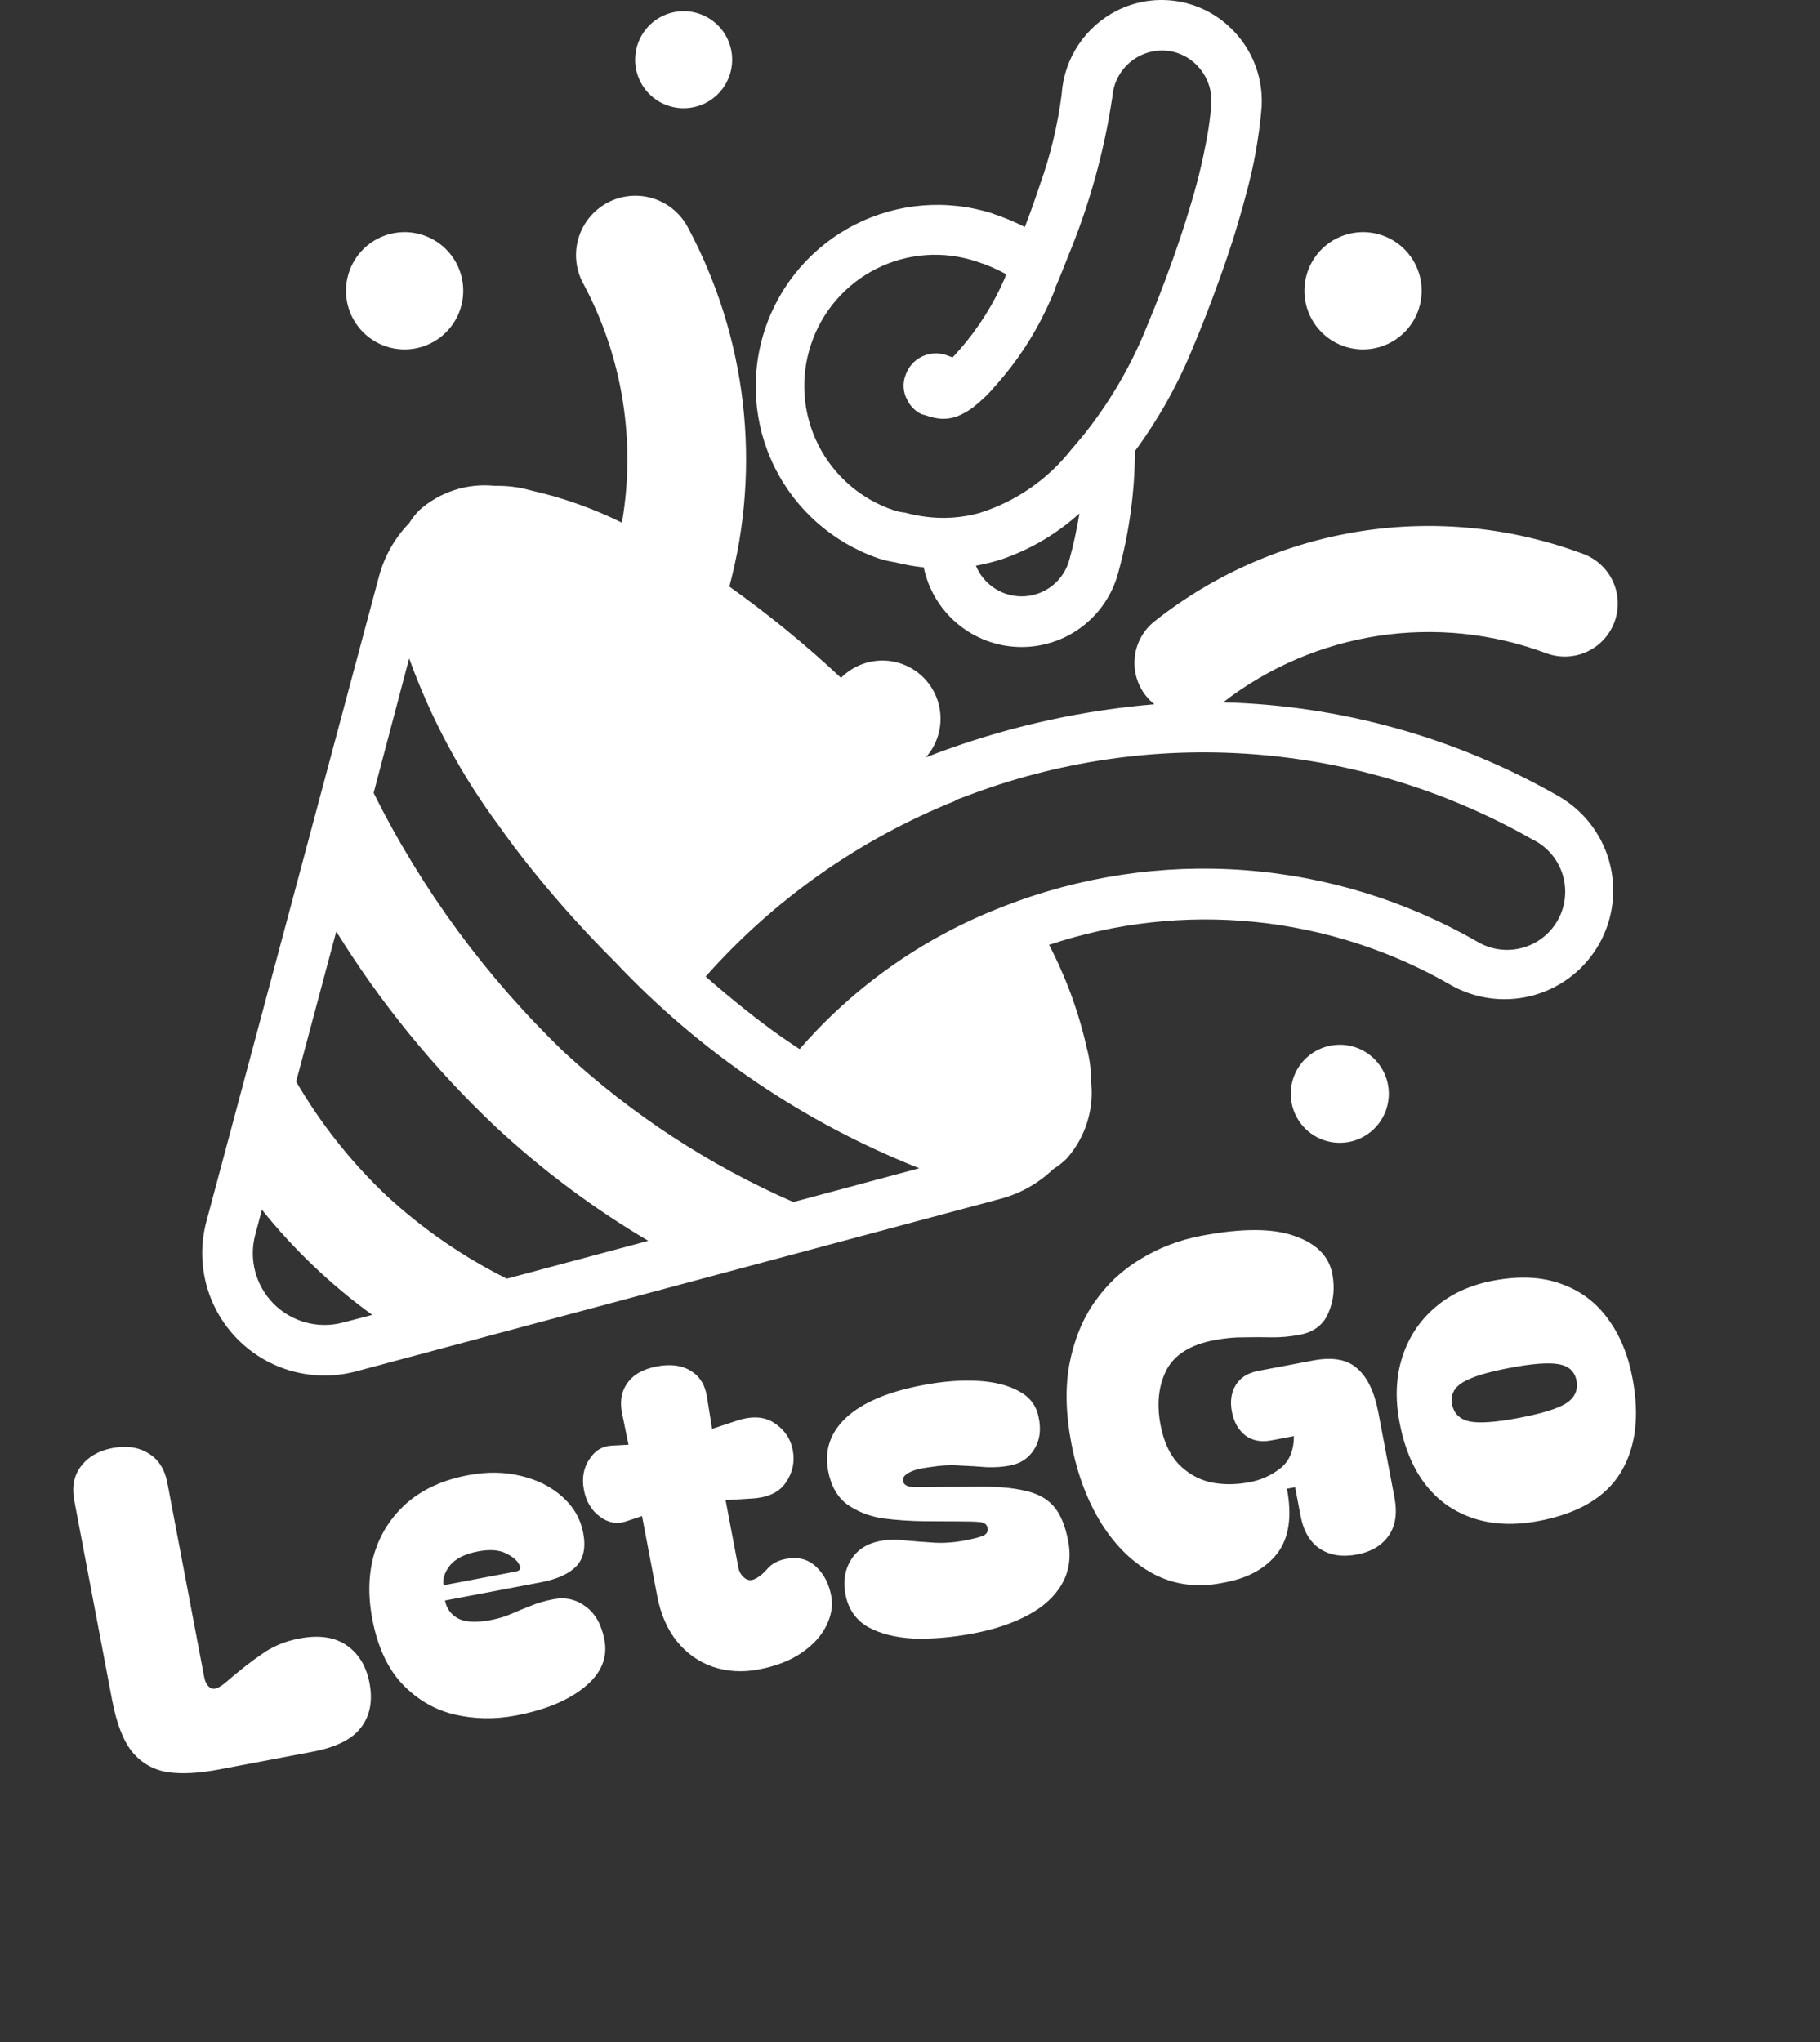 <svg width="189" height="212" viewBox="0 0 189 212" fill="none" xmlns="http://www.w3.org/2000/svg">
<rect x="0" y="0" width="189" height="212" fill="#333333" stroke="none"/>
<path d="M91.173 57.95C91.759 58.142 92.359 58.285 92.969 58.376C93.94 58.622 94.928 58.797 95.924 58.9C96.399 61.186 97.63 63.244 99.418 64.744C101.207 66.244 103.449 67.097 105.782 67.166C108.116 67.235 110.404 66.516 112.278 65.125C114.152 63.734 115.504 61.752 116.113 59.499C117.257 55.371 117.845 51.11 117.861 46.827C120.366 43.428 122.426 39.724 123.992 35.803L124.061 35.646C124.187 35.346 124.381 34.879 124.622 34.281L125.341 32.465C125.777 31.336 126.281 29.997 126.806 28.517C127.042 27.856 127.284 27.163 127.52 26.449L127.662 26.029L127.714 25.861C128.071 24.811 128.428 23.646 128.764 22.47C128.964 21.793 129.152 21.105 129.336 20.412C130.199 17.339 130.765 14.191 131.027 11.01V10.853C131.082 9.293 130.789 7.741 130.168 6.309C129.548 4.877 128.617 3.601 127.441 2.575C125.896 1.213 123.979 0.346 121.937 0.084C119.894 -0.178 117.82 0.177 115.982 1.105C114.368 1.922 112.993 3.142 111.99 4.646C110.987 6.151 110.389 7.889 110.255 9.693V9.745C109.846 12.955 109.089 16.111 107.998 19.157C107.473 20.732 106.948 22.228 106.423 23.567C105.369 23.026 104.274 22.569 103.147 22.202L103.047 22.155C98.32 20.652 93.192 21.072 88.773 23.324C84.353 25.576 80.999 29.479 79.438 34.187C77.876 38.894 78.232 44.028 80.428 48.475C82.625 52.922 86.486 56.325 91.173 57.945V57.95ZM111.047 58.113C110.768 59.149 110.171 60.072 109.34 60.751C108.509 61.431 107.486 61.833 106.414 61.9C105.343 61.969 104.278 61.699 103.368 61.129C102.458 60.56 101.749 59.72 101.341 58.727C102.337 58.551 103.318 58.298 104.276 57.971C107.163 56.944 109.82 55.356 112.092 53.299C111.833 54.922 111.485 56.529 111.047 58.113ZM84.223 35.751C84.784 34.058 85.674 32.492 86.841 31.144C88.007 29.795 89.428 28.689 91.022 27.89C92.616 27.09 94.352 26.613 96.131 26.484C97.91 26.356 99.696 26.579 101.389 27.142L101.546 27.194C102.568 27.522 103.554 27.951 104.491 28.475L104.381 28.732V28.795C103.207 31.527 101.613 34.058 99.656 36.297L99.572 36.381L99.441 36.533C99.257 36.748 99.084 36.937 98.916 37.105C98.738 37.032 98.554 36.963 98.391 36.906L98.234 36.853C97.398 36.577 96.488 36.643 95.7 37.036C94.913 37.43 94.314 38.119 94.034 38.953C93.877 39.359 93.81 39.795 93.837 40.23C93.865 40.665 93.985 41.089 94.192 41.472C94.504 42.144 95.04 42.686 95.709 43.005C95.886 43.045 96.061 43.095 96.234 43.152C96.706 43.32 97.198 43.428 97.698 43.472C98.497 43.52 99.293 43.338 99.992 42.948C100.359 42.759 100.71 42.542 101.042 42.297C101.925 41.606 102.731 40.823 103.446 39.961L103.499 39.908C105.593 37.544 107.34 34.892 108.685 32.034C108.848 31.698 109 31.362 109.152 31.021C109.305 30.68 109.446 30.333 109.588 29.971C109.592 29.944 109.601 29.917 109.614 29.892C109.621 29.866 109.621 29.839 109.614 29.814L109.667 29.689C109.776 29.435 109.898 29.147 110.029 28.832C110.181 28.465 110.344 28.066 110.517 27.625L110.696 27.168L110.874 26.706C113.099 21.377 114.656 15.793 115.509 10.081C115.556 9.447 115.716 8.827 115.982 8.249C116.286 7.599 116.72 7.019 117.257 6.543C118.275 5.638 119.609 5.174 120.969 5.252C122.097 5.313 123.172 5.757 124.013 6.512C124.601 7.027 125.065 7.666 125.375 8.383C125.683 9.101 125.828 9.878 125.798 10.659C125.746 11.493 125.646 12.375 125.509 13.283C125.089 15.869 124.5 18.424 123.746 20.932L123.525 21.667C122.444 25.262 121.2 28.622 120.297 30.927L120.123 31.365C119.997 31.682 119.881 31.976 119.772 32.244C119.53 32.848 119.336 33.32 119.21 33.619L119.131 33.808C118.984 34.176 118.832 34.538 118.68 34.9C117.11 38.551 115.061 41.975 112.585 45.084C112.155 45.609 111.714 46.134 111.257 46.659C108.799 49.788 105.446 52.095 101.646 53.273C99.863 53.757 98.003 53.885 96.171 53.651C95.423 53.558 94.682 53.411 93.956 53.21C93.573 53.177 93.196 53.098 92.832 52.974C91.135 52.41 89.567 51.517 88.215 50.346C86.864 49.175 85.757 47.749 84.957 46.15C84.158 44.551 83.681 42.809 83.555 41.026C83.429 39.242 83.656 37.446 84.223 35.751Z" fill="white"/>
<path d="M73.794 10.387C72.966 10.941 71.992 11.236 70.995 11.236C69.658 11.236 68.376 10.705 67.431 9.76C66.486 8.815 65.955 7.533 65.955 6.197C65.955 5.2 66.251 4.226 66.805 3.397C67.359 2.568 68.145 1.922 69.066 1.541C69.987 1.159 71.001 1.06 71.978 1.254C72.955 1.449 73.853 1.928 74.558 2.633C75.263 3.338 75.743 4.236 75.937 5.214C76.132 6.191 76.032 7.204 75.65 8.125C75.269 9.046 74.623 9.833 73.794 10.387Z" fill="white"/>
<path d="M136.303 109.313C137.14 108.753 138.124 108.455 139.132 108.455C140.482 108.455 141.777 108.991 142.732 109.946C143.687 110.901 144.223 112.196 144.223 113.546C144.223 114.553 143.925 115.538 143.365 116.375C142.806 117.213 142.01 117.865 141.08 118.251C140.149 118.636 139.126 118.737 138.138 118.54C137.15 118.344 136.243 117.859 135.531 117.147C134.819 116.435 134.334 115.528 134.137 114.54C133.941 113.552 134.042 112.528 134.427 111.598C134.812 110.667 135.465 109.872 136.303 109.313Z" fill="white"/>
<path d="M141.546 36.276C142.751 36.276 143.928 35.918 144.929 35.249C145.931 34.58 146.711 33.629 147.172 32.517C147.633 31.404 147.753 30.18 147.519 28.998C147.283 27.817 146.703 26.732 145.852 25.881C145 25.029 143.915 24.449 142.734 24.214C141.553 23.979 140.328 24.1 139.216 24.561C138.103 25.021 137.152 25.802 136.483 26.803C135.814 27.805 135.457 28.982 135.457 30.186C135.457 30.986 135.615 31.778 135.921 32.517C136.227 33.255 136.675 33.927 137.24 34.492C137.806 35.057 138.477 35.506 139.216 35.812C139.955 36.118 140.746 36.276 141.546 36.276Z" fill="white"/>
<path d="M45.401 35.249C44.4 35.918 43.222 36.276 42.018 36.276C41.218 36.276 40.427 36.118 39.688 35.812C38.949 35.506 38.278 35.057 37.712 34.492C37.147 33.927 36.698 33.255 36.392 32.517C36.086 31.778 35.929 30.986 35.929 30.186C35.929 28.982 36.286 27.805 36.955 26.803C37.624 25.802 38.575 25.021 39.688 24.561C40.8 24.1 42.025 23.979 43.206 24.214C44.387 24.449 45.472 25.029 46.324 25.881C47.175 26.732 47.755 27.817 47.99 28.998C48.225 30.18 48.105 31.404 47.644 32.517C47.183 33.629 46.403 34.58 45.401 35.249Z" fill="white"/>
<path d="M164.797 67.659C163.475 68.266 161.967 68.326 160.601 67.824C155.035 65.741 149.028 65.115 143.15 66.005C137.274 66.896 131.722 69.273 127.021 72.911C139.234 73.222 151.18 76.557 161.788 82.617C164.382 84.082 166.292 86.512 167.101 89.379C167.911 92.246 167.554 95.316 166.109 97.921C164.664 100.526 162.248 102.453 159.387 103.284C156.526 104.115 153.453 103.78 150.838 102.355C144.557 98.71 137.573 96.444 130.349 95.709C123.126 94.973 115.829 95.784 108.942 98.087C110.703 101.463 112.017 105.054 112.853 108.769C113.153 109.878 113.302 111.022 113.294 112.171C113.472 113.622 113.339 115.094 112.905 116.489C112.471 117.885 111.744 119.172 110.774 120.266C110.355 120.684 109.888 121.052 109.383 121.363C107.832 122.852 105.926 123.921 103.845 124.465L36.979 142.365C34.823 142.941 32.553 142.938 30.399 142.358C28.244 141.777 26.281 140.639 24.706 139.059C23.131 137.479 21.999 135.511 21.426 133.355C20.853 131.198 20.858 128.929 21.441 126.775L39.341 59.898C39.891 57.794 40.976 55.868 42.49 54.307C42.789 53.823 43.141 53.374 43.54 52.969C44.599 52.023 45.845 51.309 47.197 50.873C48.548 50.437 49.976 50.289 51.388 50.438C52.665 50.406 53.94 50.569 55.168 50.921C58.428 51.657 61.589 52.778 64.585 54.26C66.057 45.755 64.636 37.002 60.548 29.399C59.776 27.958 59.607 26.269 60.08 24.704C60.552 23.139 61.627 21.825 63.068 21.052C64.509 20.28 66.198 20.111 67.763 20.584C69.329 21.056 70.642 22.131 71.415 23.572C77.554 35.009 79.101 48.357 75.74 60.895C79.815 63.788 83.689 66.954 87.336 70.37C88.442 69.249 89.942 68.604 91.517 68.574C93.091 68.543 94.615 69.129 95.764 70.207C96.912 71.284 97.594 72.768 97.665 74.341C97.734 75.914 97.188 77.452 96.139 78.628C96.89 78.328 97.646 78.045 98.417 77.772C105.337 75.292 112.551 73.725 119.877 73.111C119.549 72.849 119.252 72.551 118.99 72.223C118.087 71.078 117.675 69.621 117.845 68.172C118.016 66.723 118.754 65.401 119.898 64.496C126.094 59.596 133.45 56.379 141.254 55.156C149.058 53.932 157.046 54.745 164.444 57.515C165.805 58.029 166.906 59.061 167.508 60.386C168.109 61.71 168.162 63.219 167.653 64.582C167.145 65.945 166.119 67.051 164.797 67.659ZM70.896 106.273L69.945 105.462C70.232 105.714 70.527 105.963 70.818 106.208C70.844 106.23 70.87 106.252 70.896 106.273ZM70.896 106.273L71.588 106.864C71.364 106.669 71.131 106.472 70.896 106.273ZM31.766 137.291C33.03 137.631 34.36 137.632 35.624 137.295L38.658 136.502C34.368 133.391 30.514 129.719 27.199 125.583L26.512 128.155C26.17 129.418 26.168 130.749 26.504 132.013C26.841 133.278 27.504 134.431 28.428 135.358C29.352 136.284 30.503 136.951 31.766 137.291ZM40.144 124.129C43.88 127.575 48.084 130.476 52.632 132.743L67.32 128.812C61.604 125.434 56.272 121.448 51.414 116.922C45.064 110.922 39.52 104.123 34.921 96.696L30.753 112.281C33.304 116.657 36.466 120.646 40.144 124.129ZM58.606 109.247C65.612 115.715 73.649 120.967 82.386 124.785L95.462 121.279C83.504 116.551 72.732 109.251 63.908 99.898C60.818 96.826 57.902 93.584 55.173 90.187C53.969 88.689 52.842 87.196 51.792 85.709C47.864 80.406 44.731 74.557 42.49 68.349L38.8 82.318C43.81 92.363 50.509 101.472 58.606 109.247ZM161.15 88.717C160.633 88.095 159.997 87.582 159.279 87.21H159.252C150.356 82.122 140.438 79.078 130.219 78.3C119.999 77.522 109.735 79.029 100.171 82.712L99.163 83.079L99.21 83.132C89.265 87.114 80.385 93.362 73.278 101.378C74.638 102.57 75.955 103.662 77.263 104.712C79.094 106.181 80.937 107.541 83.037 108.911C88.765 102.318 96.026 97.235 104.181 94.108C112.132 90.989 120.684 89.696 129.202 90.326C137.72 90.955 145.988 93.491 153.394 97.746C154.088 98.163 154.857 98.436 155.658 98.549C156.459 98.662 157.274 98.613 158.056 98.405C158.838 98.197 159.569 97.834 160.208 97.337C160.847 96.841 161.379 96.221 161.774 95.515C162.168 94.809 162.417 94.031 162.504 93.227C162.592 92.422 162.518 91.609 162.285 90.834C162.052 90.06 161.666 89.34 161.15 88.717Z" fill="white"/>
<path d="M7.721 155.814C7.446 154.368 7.675 153.168 8.406 152.215C9.163 151.225 10.248 150.596 11.663 150.327C13.141 150.047 14.397 150.232 15.433 150.883C16.462 151.502 17.114 152.534 17.388 153.98L21.199 174.07C21.312 174.668 21.55 175.062 21.912 175.254C22.268 175.415 22.769 175.222 23.415 174.676C24.814 173.466 26.076 172.478 27.2 171.71C28.319 170.912 29.617 170.373 31.095 170.092C33.139 169.705 34.78 169.947 36.021 170.819C37.261 171.691 38.045 172.992 38.373 174.721C38.725 176.576 38.43 178.114 37.489 179.335C36.58 180.549 34.899 181.389 32.447 181.854L22.732 183.697C20.657 184.091 18.883 184.183 17.41 183.974C15.931 183.733 14.708 183.037 13.741 181.885C12.805 180.727 12.104 178.922 11.639 176.47L7.721 155.814ZM38.662 168.071C38.191 165.587 38.263 163.31 38.88 161.238C39.528 159.161 40.663 157.415 42.284 156C43.936 154.58 46.035 153.628 48.582 153.145C50.562 152.769 52.407 152.793 54.117 153.218C55.857 153.637 57.3 154.373 58.444 155.427C59.582 156.448 60.288 157.682 60.563 159.129C60.849 160.638 60.612 161.79 59.851 162.586C59.09 163.382 57.845 163.944 56.115 164.272L46.212 166.15C46.367 166.967 46.81 167.584 47.54 167.999C48.301 168.408 49.453 168.467 50.993 168.175C51.779 168.025 52.487 167.81 53.118 167.527C53.779 167.239 54.444 166.966 55.112 166.709C55.805 166.415 56.592 166.184 57.472 166.017C58.73 165.779 59.854 166.038 60.844 166.794C61.829 167.52 62.47 168.668 62.768 170.24C63.12 172.095 62.435 173.723 60.715 175.125C59.025 176.52 56.64 177.51 53.559 178.094C51.389 178.506 49.265 178.469 47.186 177.984C45.139 177.493 43.345 176.449 41.804 174.852C40.258 173.224 39.21 170.963 38.662 168.071ZM53.557 163.145C54.028 163.055 54.144 162.805 53.903 162.395C53.694 161.979 53.23 161.594 52.512 161.242C51.793 160.89 50.837 160.827 49.642 161.053C48.259 161.316 47.278 161.811 46.7 162.54C46.153 163.262 45.939 163.938 46.058 164.567L53.557 163.145ZM78.781 173.31C77.115 173.626 75.534 173.535 74.039 173.037C72.575 172.533 71.335 171.661 70.318 170.42C69.295 169.149 68.605 167.57 68.247 165.683L66.673 157.383L64.973 157.95C64.053 158.255 63.157 158.083 62.285 157.434C61.413 156.785 60.864 155.863 60.637 154.669C60.41 153.474 60.587 152.431 61.167 151.539C61.741 150.616 62.512 150.128 63.479 150.075L65.268 149.979L64.613 146.782C64.343 145.53 64.517 144.471 65.134 143.605C65.746 142.707 66.774 142.121 68.221 141.847C69.667 141.572 70.854 141.738 71.784 142.343C72.707 142.918 73.256 143.839 73.432 145.109L73.946 148.333L76.382 147.529C78.032 146.956 79.381 147.026 80.428 147.739C81.47 148.421 82.104 149.359 82.33 150.554C82.557 151.749 82.314 152.87 81.6 153.917C80.912 154.927 79.73 155.477 78.054 155.567L75.35 155.737L76.683 162.764C76.76 163.173 76.974 163.523 77.322 163.815C77.665 164.076 78.028 164.105 78.413 163.902C78.861 163.686 79.298 163.327 79.723 162.823C80.18 162.313 80.817 161.98 81.635 161.825C82.861 161.592 83.887 161.854 84.715 162.609C85.542 163.364 86.078 164.386 86.322 165.675C86.513 166.681 86.336 167.724 85.792 168.804C85.273 169.847 84.423 170.774 83.242 171.584C82.06 172.395 80.573 172.97 78.781 173.31ZM101.072 169.57C98.903 169.982 96.852 170.159 94.92 170.102C93.013 170.008 91.423 169.609 90.149 168.906C88.87 168.172 88.084 167.034 87.792 165.494C87.536 164.142 87.733 162.948 88.383 161.913C89.034 160.877 90.035 160.232 91.387 159.975C92.236 159.814 93.111 159.795 94.014 159.917C94.942 160.001 95.917 160.077 96.939 160.143C97.962 160.21 99.039 160.136 100.17 159.921C101.177 159.73 101.844 159.555 102.171 159.395C102.493 159.204 102.625 158.951 102.565 158.636C102.493 158.259 102.226 158.049 101.762 158.007C101.329 157.959 100.592 157.936 99.55 157.938L96.029 157.922C94.561 157.907 93.109 157.808 91.674 157.624C90.264 157.403 89.032 156.92 87.979 156.176C86.957 155.425 86.297 154.264 85.999 152.692C85.593 150.554 86.221 148.709 87.88 147.156C89.571 145.598 92.225 144.475 95.84 143.79C97.915 143.396 99.809 143.249 101.521 143.347C103.265 143.44 104.702 143.802 105.832 144.435C106.955 145.036 107.63 145.934 107.857 147.129C108.133 148.412 107.984 149.515 107.41 150.438C106.836 151.361 105.999 151.927 104.898 152.136C104.112 152.285 103.293 152.343 102.44 152.309C101.612 152.238 100.706 152.182 99.721 152.141C98.761 152.062 97.681 152.121 96.48 152.316C95.62 152.414 94.937 152.592 94.432 152.851C93.928 153.109 93.708 153.412 93.774 153.757C93.845 154.135 94.21 154.342 94.869 154.38C95.522 154.387 96.498 154.381 97.797 154.362L101.261 154.34C103.371 154.298 105.073 154.431 106.369 154.739C107.691 155.01 108.705 155.55 109.413 156.36C110.12 157.171 110.626 158.378 110.93 159.981C111.246 161.647 111.024 163.139 110.264 164.456C109.53 165.735 108.364 166.803 106.768 167.659C105.172 168.516 103.273 169.153 101.072 169.57ZM126.808 164.347C124.293 164.824 121.97 164.515 119.841 163.421C117.706 162.295 115.894 160.554 114.405 158.198C112.91 155.811 111.855 152.998 111.241 149.76C110.668 146.742 110.607 144.018 111.058 141.587C111.535 139.119 112.4 136.984 113.654 135.183C114.934 133.344 116.524 131.854 118.425 130.712C120.351 129.532 122.461 128.725 124.756 128.289C128.969 127.49 132.195 127.497 134.434 128.31C136.698 129.086 138.006 130.401 138.358 132.256C138.632 133.702 138.496 135.047 137.95 136.291C137.436 137.528 136.44 138.287 134.962 138.567C133.956 138.758 132.979 138.846 132.032 138.83C131.116 138.808 130.171 138.808 129.198 138.83C128.251 138.814 127.211 138.914 126.079 139.129C123.596 139.6 121.938 140.647 121.106 142.271C120.305 143.888 120.108 145.766 120.513 147.904C120.841 149.633 121.455 150.982 122.356 151.951C123.287 152.914 124.386 153.553 125.65 153.867C126.94 154.143 128.309 154.144 129.755 153.87C130.95 153.643 132.015 153.164 132.951 152.433C133.887 151.702 134.36 150.586 134.368 149.086L132.057 149.525C130.957 149.733 130.046 149.564 129.323 149.017C128.594 148.439 128.129 147.615 127.926 146.546C127.723 145.477 127.858 144.556 128.33 143.783C128.802 143.009 129.588 142.518 130.689 142.309L136.348 141.236C138.391 140.848 139.926 141.127 140.952 142.072C142.004 142.98 142.733 144.503 143.138 146.641L144.811 155.46C145.121 157.095 144.916 158.42 144.197 159.436C143.478 160.452 142.395 161.097 140.949 161.371C139.408 161.663 138.117 161.469 137.076 160.787C136.035 160.105 135.359 158.946 135.049 157.312L134.494 154.388L133.646 154.549C134.188 157.41 133.862 159.638 132.666 161.232C131.464 162.796 129.653 163.807 127.232 164.266L126.808 164.347ZM159.785 157.896C156.106 158.594 152.961 158.067 150.349 156.315C147.762 154.526 146.09 151.635 145.333 147.642C144.867 145.189 144.962 142.94 145.616 140.895C146.27 138.849 147.395 137.137 148.99 135.76C150.611 134.345 152.632 133.408 155.053 132.949C157.756 132.436 160.106 132.544 162.101 133.273C164.089 133.971 165.7 135.163 166.932 136.851C168.196 138.533 169.06 140.601 169.525 143.053C170.283 147.046 169.864 150.333 168.269 152.916C166.7 155.461 163.872 157.121 159.785 157.896ZM150.792 145.776C150.977 146.75 151.596 147.349 152.648 147.573C153.694 147.766 155.396 147.638 157.754 147.191C160.112 146.744 161.743 146.239 162.646 145.677C163.543 145.083 163.899 144.299 163.714 143.325C163.535 142.381 162.923 141.814 161.876 141.621C160.83 141.429 159.128 141.556 156.77 142.003C154.412 142.451 152.782 142.955 151.879 143.518C150.976 144.08 150.614 144.832 150.792 145.776Z" fill="white"/>
</svg>
